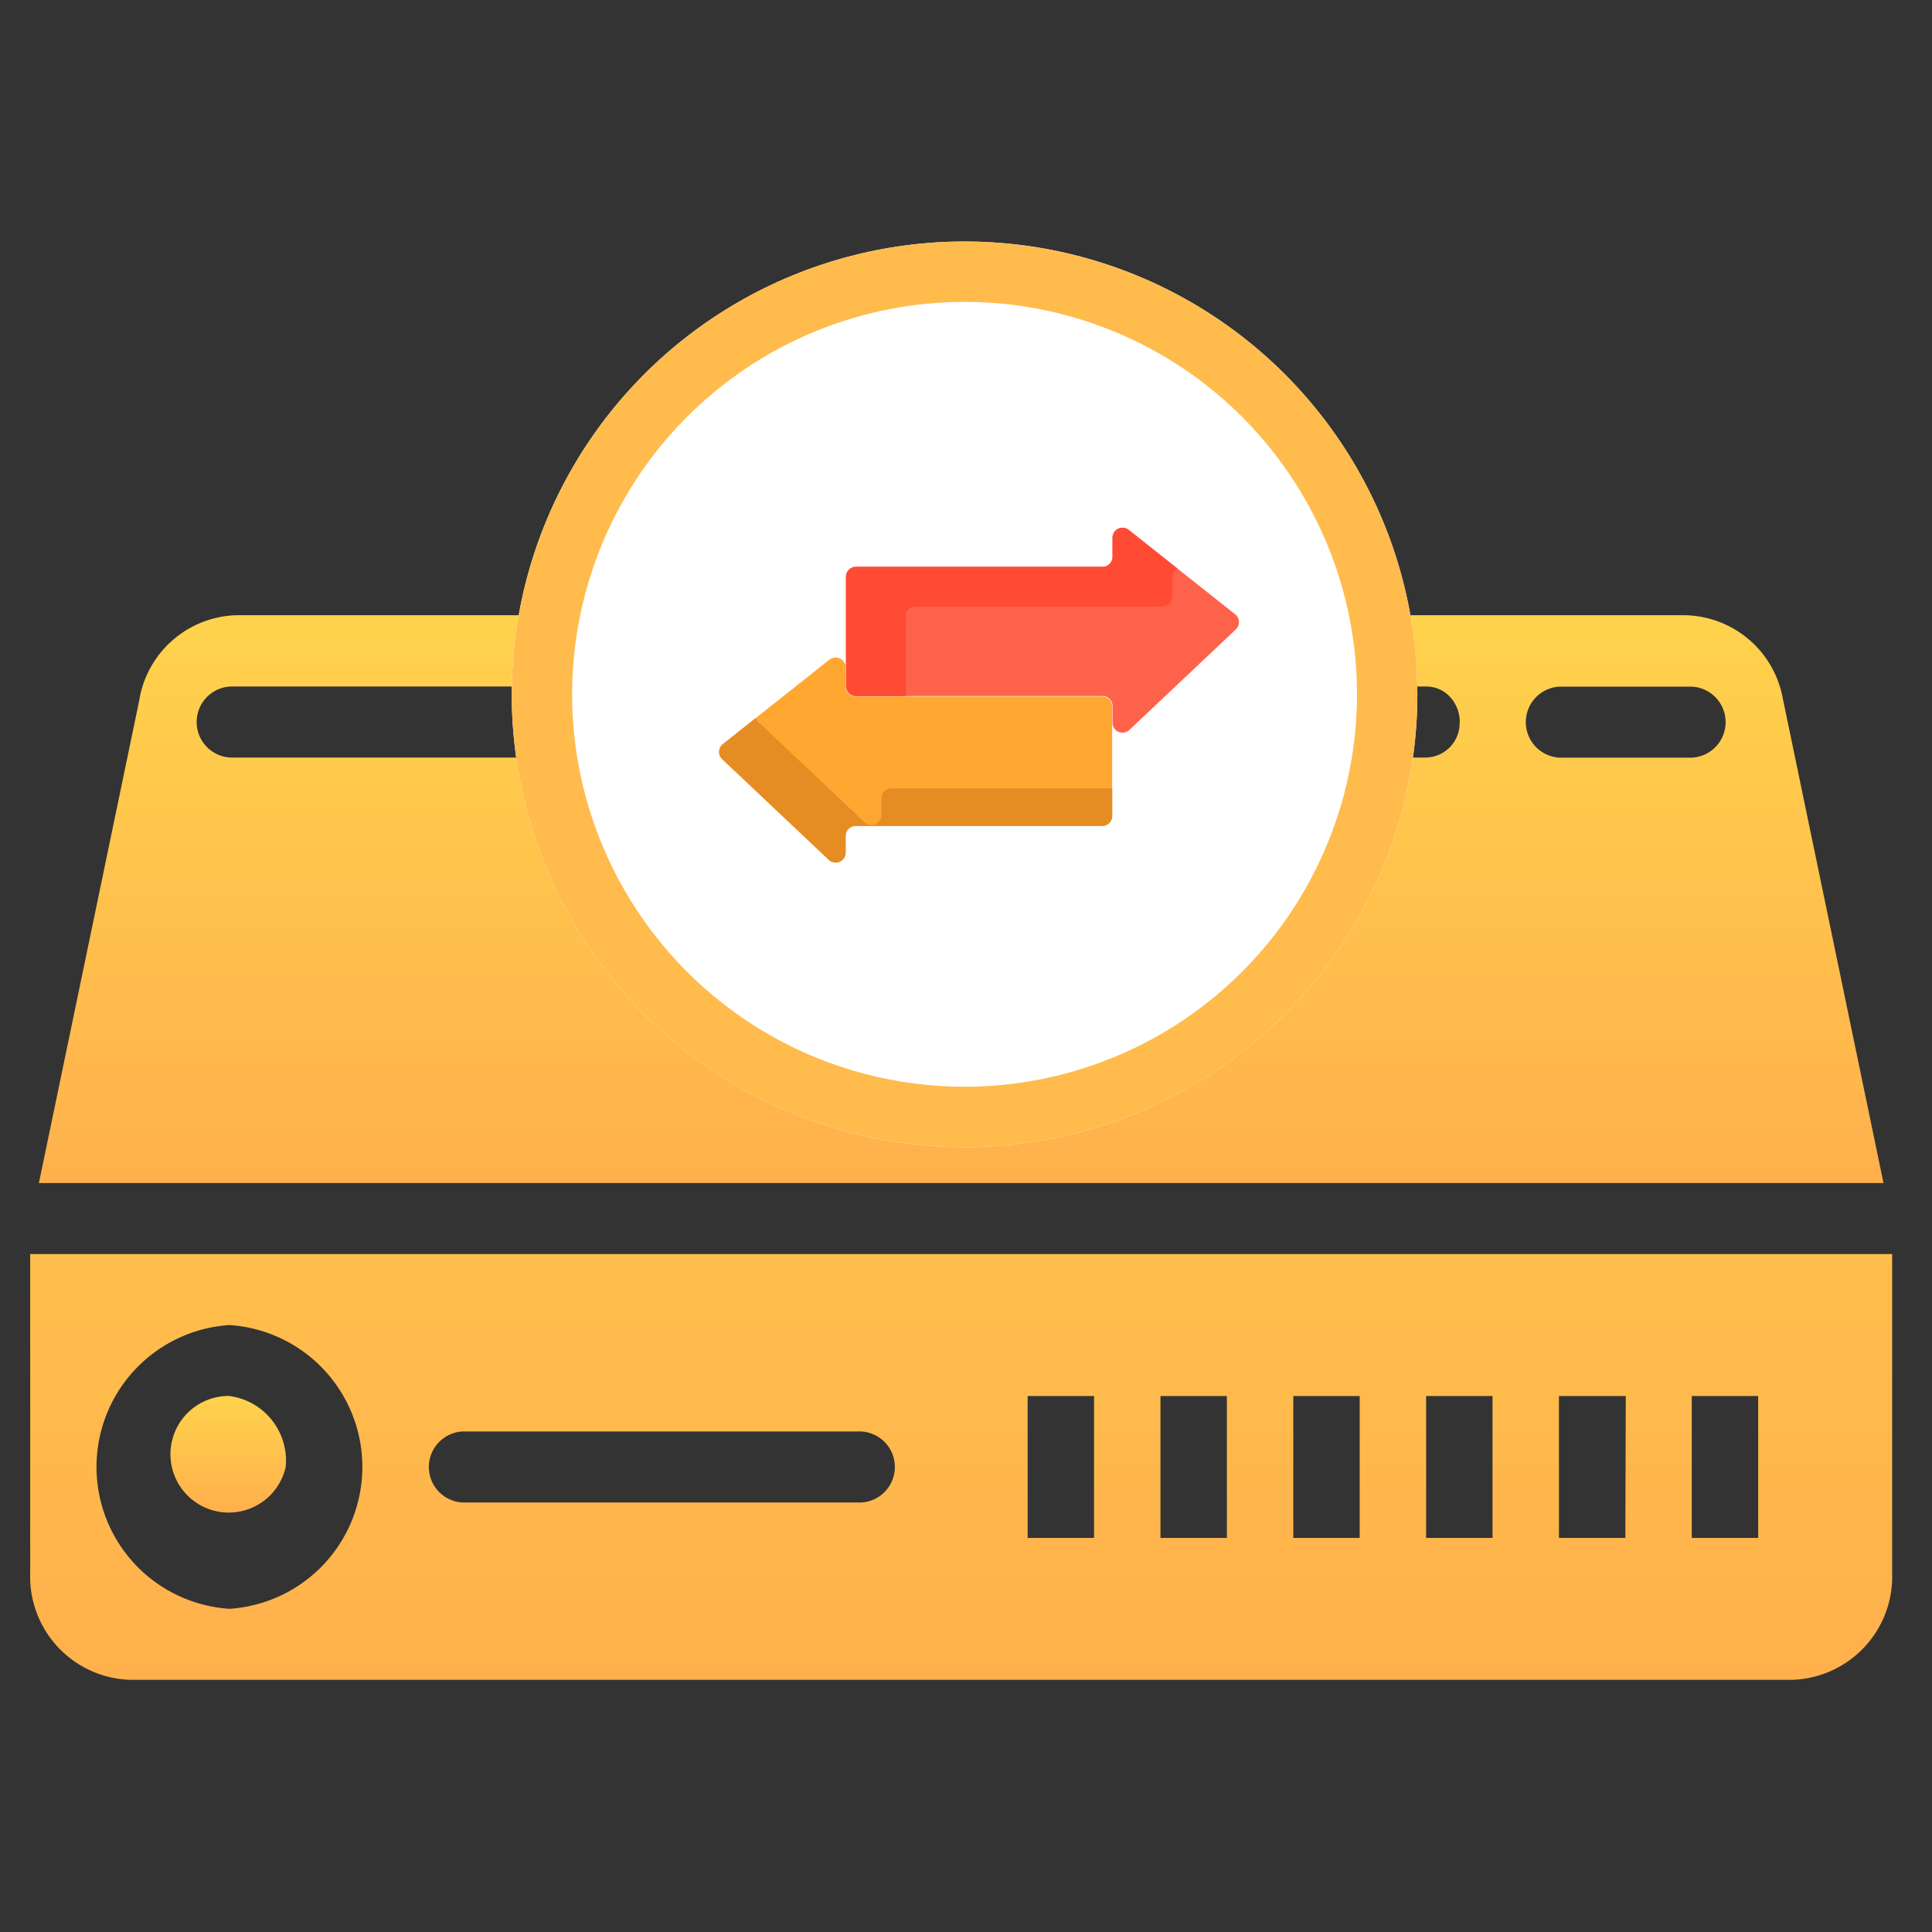 <svg xmlns="http://www.w3.org/2000/svg" xmlns:xlink="http://www.w3.org/1999/xlink" width="32" height="32" viewBox="0 0 32 32">
  <rect x="0" y="0" width="32" height="32" fill="#333333" stroke="none"/>
  <defs>
    <linearGradient id="linear-gradient" x1="0.5" y1="-0.946" x2="0.5" y2="1" gradientUnits="objectBoundingBox">
      <stop offset="0" stop-color="#fff34c"/>
      <stop offset="1" stop-color="#ffb04c"/>
    </linearGradient>
    <clipPath id="clip-ic_DeviceCommunicatoin">
      <rect width="32" height="32"/>
    </clipPath>
  </defs>
  <g id="ic_DeviceCommunicatoin" clip-path="url(#clip-ic_DeviceCommunicatoin)">
    <g id="Group_2" data-name="Group 2" transform="translate(-0.524 -1)">
      <g id="Group_1" data-name="Group 1" transform="translate(-359 -189)">
        <g id="router" transform="translate(360.024 200.19)">
          <path id="Path_23" data-name="Path 23" d="M30.84,350.785H0v5.289a1.71,1.71,0,0,0,1.652,1.763H29.188a1.71,1.71,0,0,0,1.652-1.763ZM3.3,356.661a2.355,2.355,0,0,1,0-4.7,2.355,2.355,0,0,1,0,4.7ZM13.767,354.9H7.158a.589.589,0,0,1,0-1.176h6.609a.589.589,0,0,1,0,1.176Zm3.854.587h-1.1v-2.35h1.1Zm2.2,0h-1.1v-2.35h1.1Zm2.2,0h-1.1v-2.35h1.1Zm2.2,0h-1.1v-2.35h1.1Zm2.2,0h-1.1v-2.35h1.107Zm2.2,0h-1.1v-2.35h1.1Zm0,0" transform="translate(0 -340.204)" fill="url(#linear-gradient)"/>
          <path id="Path_26" data-name="Path 26" d="M3.636,208.166l-1.668,8.022H32.521l-1.668-8.025a1.679,1.679,0,0,0-1.616-1.38H5.251a1.679,1.679,0,0,0-1.616,1.38Zm23.515-.2h2.2a.589.589,0,0,1,0,1.176h-2.2a.589.589,0,0,1,0-1.176Zm-1.651.587a.569.569,0,0,1-.55.587H5.136a.589.589,0,0,1,0-1.176H24.95a.533.533,0,0,1,.391.172.608.608,0,0,1,.161.417Zm0,0" transform="translate(-1.824 -206.783)" fill="url(#linear-gradient)"/>
          <path id="Path_27" data-name="Path 27" d="M33.884,383.961a.966.966,0,1,1-.943-1.176A1.079,1.079,0,0,1,33.884,383.961Zm0,0" transform="translate(-29.652 -369.854)" fill="url(#linear-gradient)"/>
        </g>
        <g id="Ellipse_20" data-name="Ellipse 20" transform="translate(368 194)" fill="#fff" stroke="#ffbb4c" stroke-width="1">
          <circle cx="7.5" cy="7.5" r="7.5" stroke="none"/>
          <circle cx="7.5" cy="7.5" r="7" fill="none"/>
        </g>
      </g>
    </g>
    <g id="Group_215" data-name="Group 215" transform="translate(1)">
      <g id="Group_211" data-name="Group 211" transform="translate(13.011 8.738)">
        <path id="Path_210" data-name="Path 210" d="M142.871,95.512l-1.766-1.4a.165.165,0,0,0-.267.129v.318a.165.165,0,0,1-.165.165h-4.085a.165.165,0,0,0-.165.165V96.7a.165.165,0,0,0,.165.165h4.085a.165.165,0,0,1,.165.165v.277a.165.165,0,0,0,.278.12l1.766-1.668A.165.165,0,0,0,142.871,95.512Z" transform="translate(-136.422 -94.074)" fill="#ff624b"/>
      </g>
      <g id="Group_212" data-name="Group 212" transform="translate(13.011 8.738)">
        <path id="Path_211" data-name="Path 211" d="M137.413,95.546a.165.165,0,0,1,.165-.165h4.085a.165.165,0,0,0,.165-.165V94.9a.162.162,0,0,1,.089-.146l-.811-.643a.165.165,0,0,0-.267.129v.318a.165.165,0,0,1-.165.165h-4.085a.165.165,0,0,0-.165.165V96.7a.165.165,0,0,0,.165.165h.825v-1.32Z" transform="translate(-136.423 -94.073)" fill="#ff4b34"/>
      </g>
      <g id="Group_213" data-name="Group 213" transform="translate(10.911 10.887)">
        <path id="Path_212" data-name="Path 212" d="M111.026,121.574l1.766-1.4a.165.165,0,0,1,.267.129v.318a.165.165,0,0,0,.165.165h4.085a.165.165,0,0,1,.165.165v1.815a.165.165,0,0,1-.165.165h-4.085a.165.165,0,0,0-.165.165v.277a.165.165,0,0,1-.278.12l-1.766-1.668A.165.165,0,0,1,111.026,121.574Z" transform="translate(-110.964 -120.136)" fill="#ffa730"/>
      </g>
      <g id="Group_214" data-name="Group 214" transform="translate(10.911 11.895)">
        <path id="Path_213" data-name="Path 213" d="M111.607,132.417l1.766,1.668a.165.165,0,0,0,.278-.12v-.277a.165.165,0,0,1,.165-.165h3.659v.456a.165.165,0,0,1-.165.165h-4.085a.165.165,0,0,0-.165.165v.277a.165.165,0,0,1-.278.12l-1.766-1.668a.165.165,0,0,1,.011-.249l.541-.429A.162.162,0,0,0,111.607,132.417Z" transform="translate(-110.964 -132.36)" fill="#e58d23"/>
      </g>
    </g>
  </g>
</svg>
